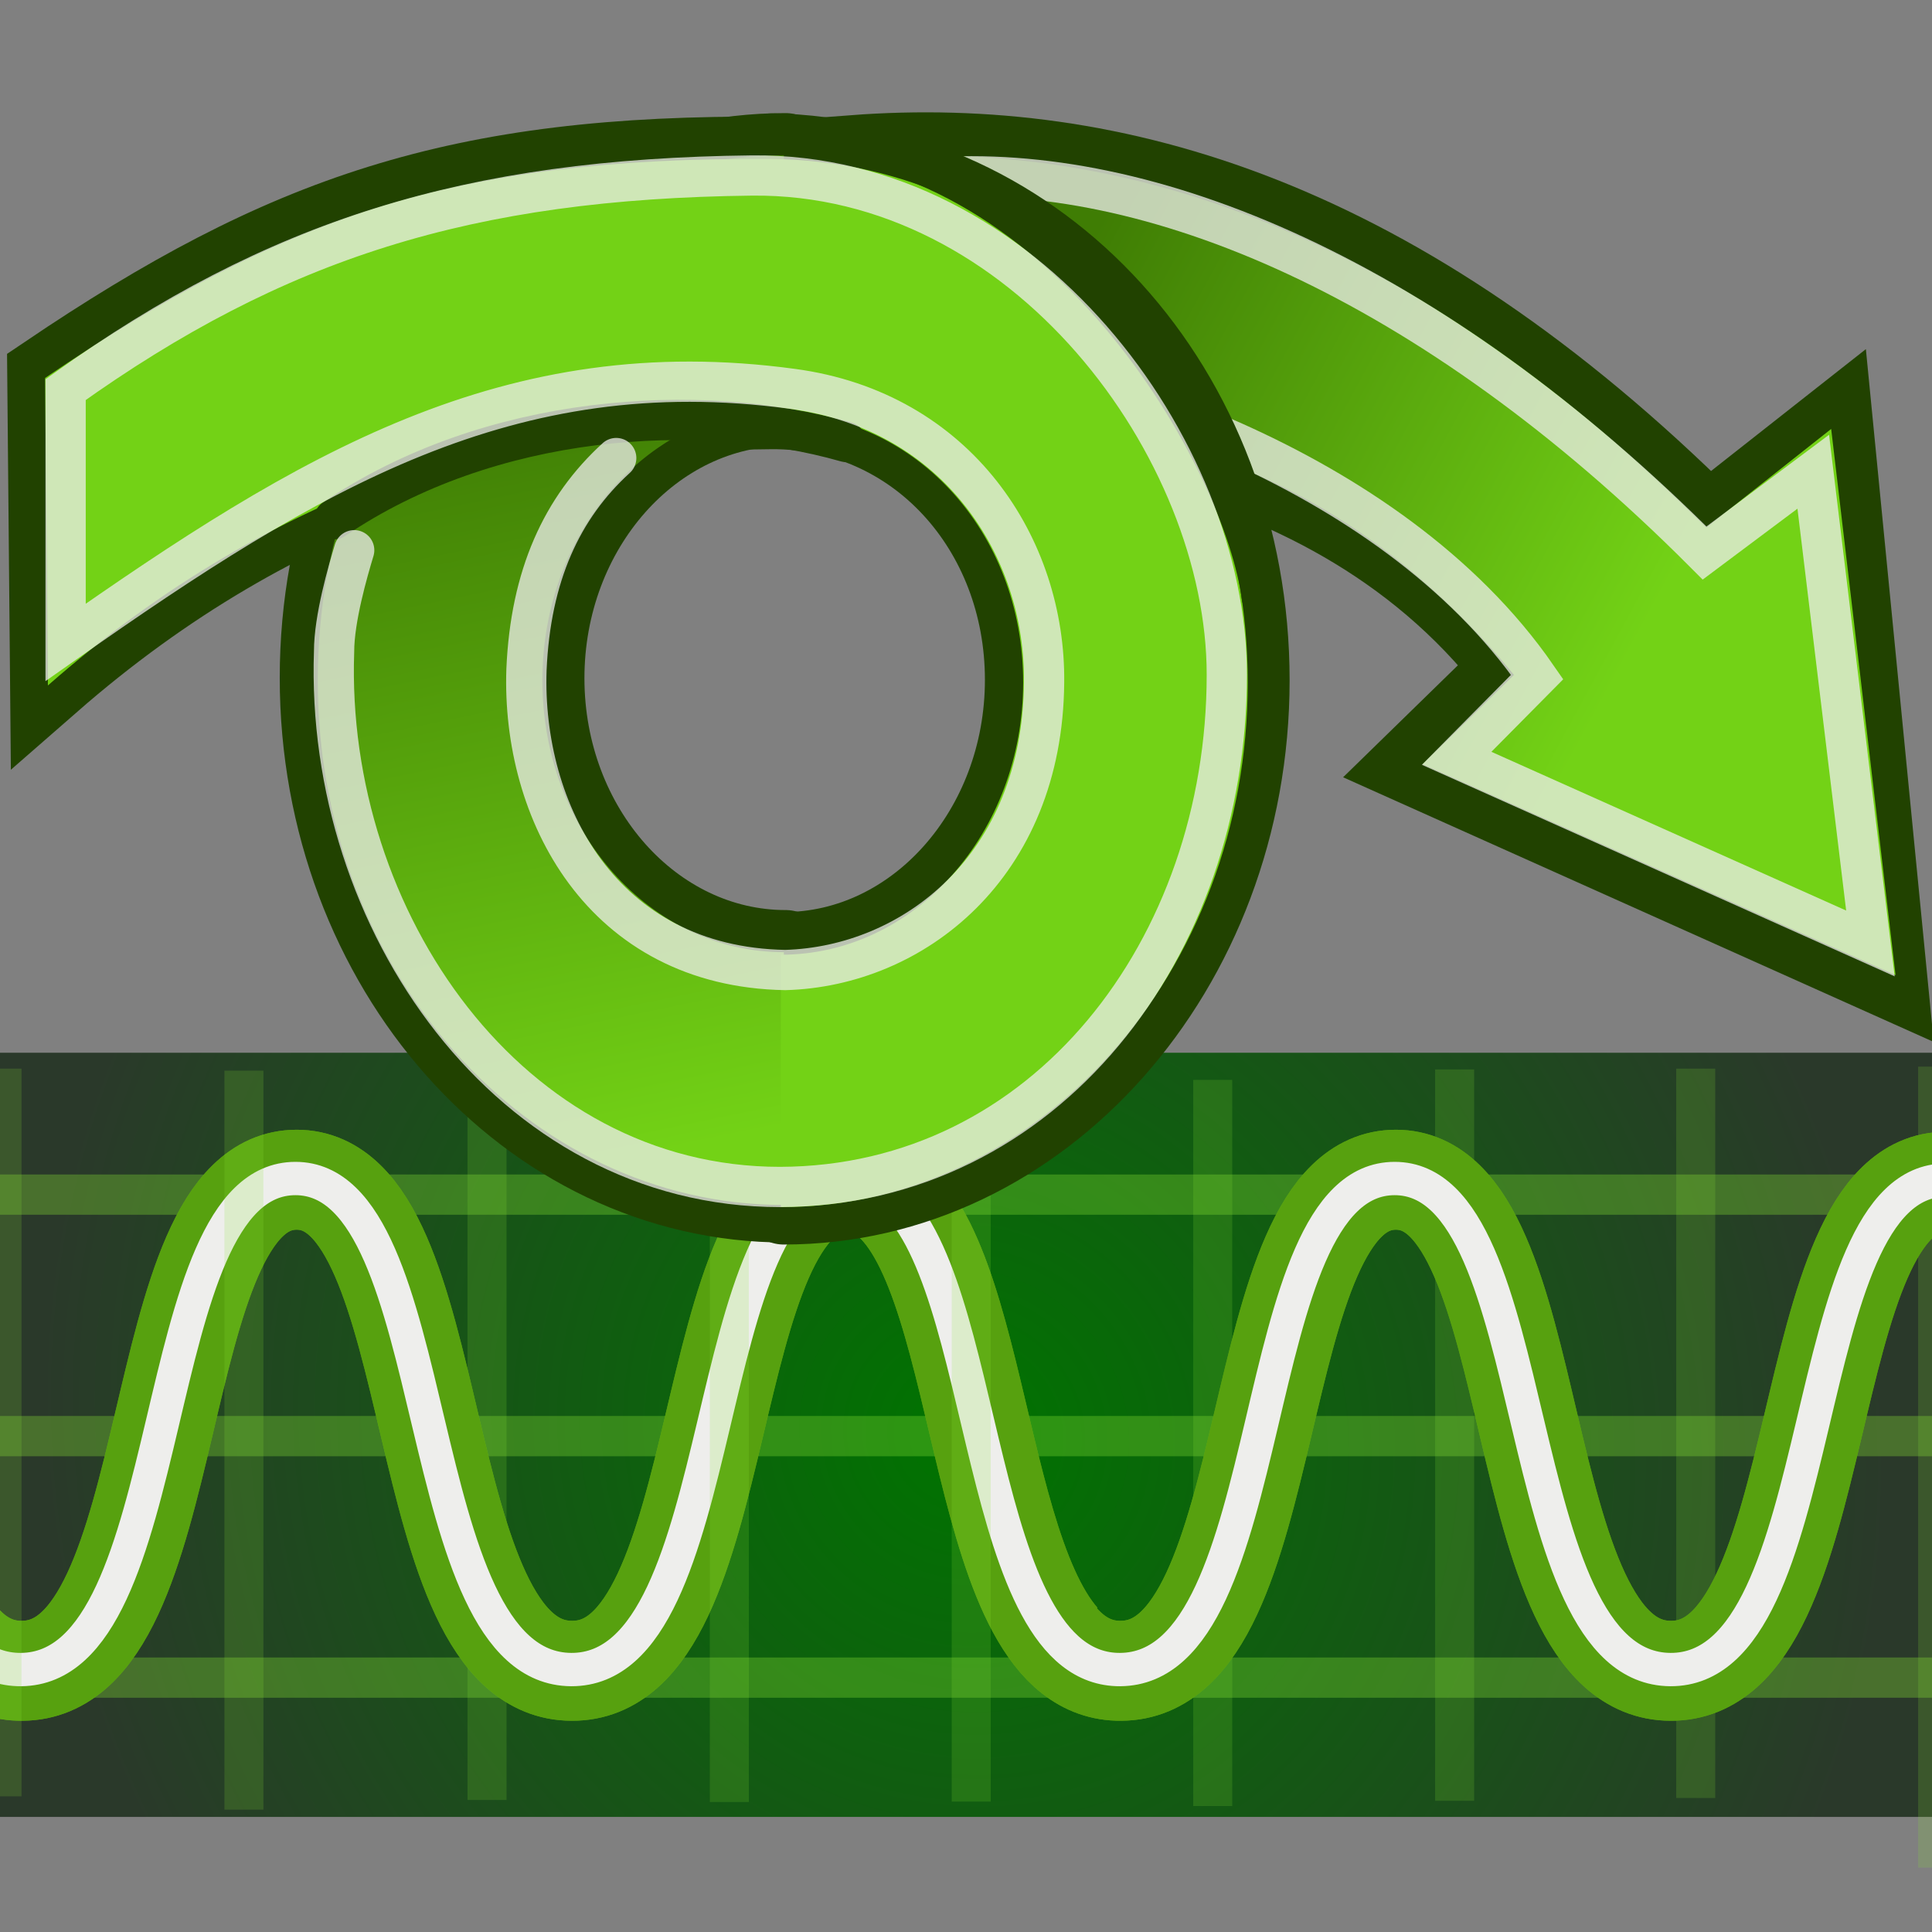 <svg xmlns="http://www.w3.org/2000/svg" width="48" height="48" xmlns:xlink="http://www.w3.org/1999/xlink"><rect width="100%" height="100%" fill="#808080" stroke="none"/><defs><linearGradient x1="26.079" x2="41.182" y1="15.284" y2="24.141" xlink:href="#a" gradientUnits="userSpaceOnUse" gradientTransform="matrix(.935 0 0 1.013 2.127 8.54)"/><linearGradient id="a"><stop offset="0" stop-color="#3f7d04"/><stop offset="1" stop-color="#73d216"/></linearGradient><linearGradient x1="12.46" x2="15.849" y1="18.236" y2="36.903" xlink:href="#a" gradientUnits="userSpaceOnUse" gradientTransform="matrix(.89 0 0 1.013 1.096 8.54)"/><radialGradient cx="29.302" cy="45.016" r="17.746" xlink:href="#b" fx="29.302" fy="45.016" gradientTransform="matrix(1 0 0 .254 0 33.581)" gradientUnits="userSpaceOnUse"/><linearGradient id="b"><stop offset="0" stop-color="#2e3436"/><stop offset="1" stop-color="#2e3436" stop-opacity="0"/></linearGradient><linearGradient x1="23.997" x2="24.133" y1="3.979" y2="42.321" xlink:href="#c" gradientUnits="userSpaceOnUse"/><linearGradient id="c"><stop offset="0" stop-color="#eeeeec"/><stop offset="1" stop-color="#616157"/></linearGradient><linearGradient x1="23.837" x2="23.492" y1="-.149" y2="45.217" xlink:href="#d" gradientUnits="userSpaceOnUse"/><linearGradient id="d"><stop offset="0" stop-color="#fff"/><stop offset="1" stop-color="#eeeeec" stop-opacity=".21"/></linearGradient><radialGradient cx="18.19" cy="17.156" r="21.812" xlink:href="#e" fx="18.19" fy="17.156" gradientUnits="userSpaceOnUse" gradientTransform="matrix(.805 -.651 .679 .84 -8.108 14.586)"/><linearGradient id="e"><stop offset="0" stop-color="#007400"/><stop offset="1" stop-color="#2a392a"/></linearGradient><linearGradient x1="23.492" x2="23.492" y1="43.794" y2="-.199" xlink:href="#f" gradientUnits="userSpaceOnUse"/><linearGradient id="f"><stop offset="0" stop-color="#eeeeec"/><stop offset="1" stop-color="#fff"/></linearGradient><radialGradient cx="29.302" cy="45.016" r="17.746" fy="45.016" fx="29.302" gradientTransform="matrix(1 0 0 .254 0 33.581)" gradientUnits="userSpaceOnUse" xlink:href="#b"/><radialGradient cx="29.302" cy="45.016" r="17.746" xlink:href="#b" gradientUnits="userSpaceOnUse" gradientTransform="matrix(1 0 0 .254 0 33.581)" fx="29.302" fy="45.016"/><linearGradient x1="23.997" x2="24.133" y1="3.979" y2="42.321" xlink:href="#c" gradientUnits="userSpaceOnUse"/><linearGradient x1="23.837" x2="23.492" y1="-.149" y2="45.217" xlink:href="#d" gradientUnits="userSpaceOnUse"/><radialGradient cx="18.19" cy="17.156" r="21.812" xlink:href="#e" gradientUnits="userSpaceOnUse" gradientTransform="matrix(.805 -.651 .679 .84 -8.108 14.586)" fx="18.19" fy="17.156"/><linearGradient x1="23.492" x2="23.492" y1="43.794" y2="-.199" xlink:href="#f" gradientUnits="userSpaceOnUse"/><linearGradient x1="26.079" x2="41.182" y1="15.284" y2="24.141" xlink:href="#a" gradientUnits="userSpaceOnUse" gradientTransform="matrix(.935 0 0 1.013 2.127 8.54)"/><linearGradient x1="12.46" x2="15.849" y1="18.236" y2="36.903" xlink:href="#a" gradientUnits="userSpaceOnUse" gradientTransform="matrix(.89 0 0 1.013 1.096 8.54)"/><radialGradient cx="29.302" cy="45.016" r="17.746" xlink:href="#b" gradientUnits="userSpaceOnUse" gradientTransform="matrix(1 0 0 .254 0 33.581)" fx="29.302" fy="45.016"/><linearGradient x1="23.997" x2="24.133" y1="3.979" y2="42.321" xlink:href="#c" gradientUnits="userSpaceOnUse"/><linearGradient x1="23.837" x2="23.492" y1="-.149" y2="45.217" xlink:href="#d" gradientUnits="userSpaceOnUse"/><radialGradient cx="18.19" cy="17.156" r="21.812" xlink:href="#e" gradientUnits="userSpaceOnUse" gradientTransform="matrix(.805 -.651 .679 .84 -8.108 14.586)" fx="18.19" fy="17.156"/><linearGradient x1="23.492" x2="23.492" y1="43.794" y2="-.199" xlink:href="#f" gradientUnits="userSpaceOnUse"/><radialGradient cx="27.142" cy="15.045" r="21.812" xlink:href="#g" gradientUnits="userSpaceOnUse" gradientTransform="matrix(.805 -.651 .679 .84 -8.108 14.586)" fx="27.142" fy="15.045"/><linearGradient id="g"><stop offset="0" stop-color="#007400"/><stop offset="1" stop-color="#2a392a"/></linearGradient><radialGradient cx="18.19" cy="17.156" r="21.812" fy="17.156" fx="18.19" gradientTransform="matrix(.805 -.651 .679 .84 -8.108 14.586)" gradientUnits="userSpaceOnUse" xlink:href="#g"/><radialGradient cx="18.19" cy="17.156" r="21.812" xlink:href="#e" gradientUnits="userSpaceOnUse" gradientTransform="matrix(.805 -.651 .679 .84 -8.108 14.586)" fx="18.19" fy="17.156"/><radialGradient cx="27.142" cy="15.045" r="21.812" xlink:href="#g" gradientUnits="userSpaceOnUse" gradientTransform="matrix(.805 -.651 .679 .84 -8.203 43.443)" fx="27.142" fy="15.045"/><linearGradient x1="12.46" x2="15.849" y1="18.236" y2="36.903" xlink:href="#a" gradientUnits="userSpaceOnUse" gradientTransform="matrix(.89 0 0 1.013 1.032 8.635)"/><linearGradient x1="26.079" x2="41.182" y1="15.284" y2="24.141" xlink:href="#a" gradientUnits="userSpaceOnUse" gradientTransform="matrix(.935 0 0 1.013 2.063 8.635)"/><linearGradient id="j" x1="26.079" x2="41.182" y1="15.284" y2="24.141" xlink:href="#a" gradientUnits="userSpaceOnUse" gradientTransform="matrix(.935 0 0 1.013 2.063 8.635)"/><linearGradient id="k" x1="12.46" x2="15.849" y1="18.236" y2="36.903" xlink:href="#a" gradientUnits="userSpaceOnUse" gradientTransform="matrix(.89 0 0 1.013 1.032 8.635)"/><radialGradient id="h" cx="27.142" cy="15.045" r="21.812" xlink:href="#g" gradientUnits="userSpaceOnUse" gradientTransform="matrix(.805 -.651 .679 .84 -8.108 40.682)" fx="27.142" fy="15.045"/><radialGradient id="i" cx="27.142" cy="15.045" r="21.812" xlink:href="#g" gradientUnits="userSpaceOnUse" gradientTransform="matrix(.805 -.651 .679 .84 -8.108 40.682)" fx="27.142" fy="15.045"/></defs><g><path fill="url(#h)" fill-rule="evenodd" d="M-.06 26.16H48v18.98H-.06z" color="#000" overflow="visible" enable-background="accumulate"/><path fill="url(#i)" fill-rule="evenodd" d="M-.06 26.16H48v18.98H-.06z" color="#000" overflow="visible" enable-background="accumulate"/><path fill="none" stroke="#8ae234" stroke-opacity=".179" stroke-width=".969" d="M36.14 26.57v18.17"/><path fill="none" stroke="#8ae234" stroke-opacity=".179" stroke-width=".969" d="M30.13 26.83v18.04"/><path fill="none" stroke="#8ae234" stroke-opacity=".179" d="M49.8 29.68H-1.9"/><path fill="none" stroke="#8ae234" stroke-opacity=".179" d="M49.63 35.68H-1.2"/><path fill="none" stroke="#8ae234" stroke-opacity=".179" d="M49.57 41.68H-.63"/><path fill="none" stroke="#57a10f" stroke-width="2.483" d="M26.33 40.76c-2.33-2.66-2.07-11.4-5.28-11.4-3.8 0-2.75 12.17-6.84 12.15-4.1 0-3.05-12.2-6.84-12.2-3.8 0-2.74 12.18-6.82 12.2-3.66.04-3.2-9.78-5.8-11.8"/><path fill="none" stroke="#eeeeec" stroke-width=".828" d="M26.3 40.72c-2.3-2.65-2.05-11.4-5.26-11.4-3.8 0-2.75 12.18-6.85 12.16-4.1-.03-3.06-12.2-6.85-12.2-3.8 0-2.75 12.17-6.82 12.2-3.66.02-3.2-9.8-5.8-11.8"/><path fill="none" stroke="#8ae234" stroke-opacity=".179" stroke-width=".969" d="M48.14 26.5v19.9"/><path fill="none" stroke="#8ae234" stroke-opacity=".179" stroke-width=".969" d="M42.13 26.55v18.12"/><path fill="none" stroke="#57a10f" stroke-width="2.483" d="M53.63 40.76c-2.33-2.66-2.07-11.4-5.28-11.4-3.8 0-2.75 12.17-6.84 12.15-4.1 0-3.04-12.2-6.83-12.2-3.8 0-2.75 12.18-6.83 12.2-3.66.04-3.2-9.78-5.8-11.8"/><path fill="none" stroke="#eeeeec" stroke-width=".828" d="M53.6 40.72c-2.3-2.65-2.05-11.4-5.26-11.4-3.8 0-2.75 12.18-6.84 12.16-4.1-.03-3.06-12.2-6.85-12.2-3.8 0-2.74 12.17-6.82 12.2-3.66.02-3.2-9.8-5.8-11.8"/><path fill="none" stroke="#8ae234" stroke-opacity=".179" stroke-width=".969" d="M12.1 26.46v18.26"/><path fill="none" stroke="#8ae234" stroke-opacity=".179" d="M49.8 29.68H-1.9"/><path fill="none" stroke="#8ae234" stroke-opacity=".179" d="M49.63 35.68H-1.2"/><path fill="none" stroke="#8ae234" stroke-opacity=".179" d="M49.57 41.68H-.63"/><path fill="none" stroke="#57a10f" stroke-width="2.483" d="M26.33 40.76c-2.33-2.66-2.07-11.4-5.28-11.4-3.8 0-2.75 12.17-6.84 12.15-4.1 0-3.05-12.2-6.84-12.2-3.8 0-2.74 12.18-6.82 12.2-3.66.04-3.2-9.78-5.8-11.8"/><path fill="none" stroke="#eeeeec" stroke-width=".828" d="M26.3 40.72c-2.3-2.65-2.05-11.4-5.26-11.4-3.8 0-2.75 12.18-6.85 12.16-4.1-.03-3.06-12.2-6.85-12.2-3.8 0-2.75 12.17-6.82 12.2-3.66.02-3.2-9.8-5.8-11.8"/><path fill="none" stroke="#8ae234" stroke-opacity=".179" stroke-width=".969" d="M.05 26.55v18.08"/><path fill="none" stroke="#8ae234" stroke-opacity=".179" stroke-width=".969" d="M6.06 26.6v18.36"/><path fill="none" stroke="#57a10f" stroke-width="2.483" d="M53.63 40.76c-2.33-2.66-2.07-11.4-5.28-11.4-3.8 0-2.75 12.17-6.84 12.15-4.1 0-3.04-12.2-6.83-12.2-3.8 0-2.75 12.18-6.83 12.2-3.66.04-3.2-9.78-5.8-11.8"/><path fill="none" stroke="#eeeeec" stroke-width=".828" d="M53.6 40.72c-2.3-2.65-2.05-11.4-5.26-11.4-3.8 0-2.75 12.18-6.84 12.16-4.1-.03-3.06-12.2-6.85-12.2-3.8 0-2.74 12.17-6.82 12.2-3.66.02-3.2-9.8-5.8-11.8"/><path fill="none" stroke="#8ae234" stroke-opacity=".179" stroke-width=".969" d="M24.13 26.6v18.16"/><path fill="none" stroke="#8ae234" stroke-opacity=".179" stroke-width=".969" d="M18.12 26.5v18.27"/><g color="#000"><path fill="none" stroke="#214200" stroke-width="2" d="M21.2 3.86l.4 6.28c2.55.22 11.12.18 15.98 6.46L35.12 19l11.76 5.27-1.34-13.68-3.1 2.44C34.76 5.4 27.67 3.37 21.2 3.86z" stroke-linecap="round" overflow="visible"/><path fill="url(#j)" fill-rule="evenodd" d="M21.06 21.07l.4 6.27c2.53.22 9.97-.82 16.06 6.57l-2.27 2.22L47 41.37 45.4 27.8l-3.1 2.45c-7.7-7.65-14.8-9.67-21.24-9.18z" overflow="visible" transform="translate(.095 -17.143)"/><path fill="none" stroke="#eeeeec" stroke-opacity=".753" d="M23.1 4.42l.54 4.6c3.07.22 10.84 2.43 14.55 7.8l-2 2.02 10.28 4.6-1.42-11.72-2.7 2.02C35.53 6.9 28.54 4 23.1 4.42z" stroke-linecap="round" overflow="visible"/><path fill="none" stroke="#214200" stroke-width="2" d="M19.52 29.87c-6.4 0-11.57-5.84-11.57-13.03 0-7.2 5.18-13.03 11.57-13.03m0 19.8c-3.3 0-6-3.03-6-6.76s2.7-6.77 6-6.77" stroke-linecap="round" overflow="visible"/><path fill="none" stroke="#214200" stroke-width="2" d="M19.47 23.66c3.3 0 6-3.04 6-6.77 0-3.74-2.7-6.75-6.3-6.73-6.1.03-12.22 1.8-17.92 6.78l-.07-7.62C7.06 5.35 11.36 3.83 19.2 3.9c6.66.05 11.84 5.8 11.84 13 0 7.18-5.18 13.02-11.57 13.02" stroke-linecap="round" overflow="visible"/><path fill="url(#k)" fill-rule="evenodd" d="M19.38 47.08c-6.4 0-11.58-5.84-11.58-13.03C7.8 26.85 13 21 19.38 21m0 19.8c-3.32 0-6-3.02-6-6.75 0-3.74 2.68-6.77 6-6.77" overflow="visible" transform="translate(.095 -17.143)"/><path fill="#73d216" fill-rule="evenodd" d="M19.4 23.72c3.33 0 6.02-3.03 6.02-6.77 0-3.73-2.7-6.74-6.3-6.72-6.1.03-12.23 1.8-17.93 6.8l-.07-7.64C7 5.4 11.3 3.9 19.15 3.95 25.8 4 31 9.76 31 16.96s-5.2 13.03-11.6 13.03" overflow="visible"/><path fill="none" stroke="#214200" d="M19.12 3.32c7.36 0 11.8 8.18 12.23 11.52" stroke-linecap="round" overflow="visible"/><path fill="none" stroke="#214200" d="M8.3 12.9c3.86-2.62 9.07-2.96 12.72-1.92" stroke-linecap="round" overflow="visible"/><path fill="none" stroke="#eeeeec" stroke-opacity=".753" d="M8.8 13.67c-.16.53-.5 1.7-.5 2.52-.23 6.66 4.35 13.3 11.08 13.3 6.6-.02 11.1-5.94 11.1-12.73 0-5.6-5.02-12.47-11.8-12.4-7.04.08-11.82 1.58-17.05 5.32v6.28c6.06-4.26 11.04-7.25 18.05-6.3 4.12.55 6.3 3.95 6.26 7.3-.04 4.58-3.26 7.05-6.43 7.14-4.56-.08-6.55-3.94-6.43-7.46.1-2.34.88-4.03 2.23-5.26" stroke-linecap="round" overflow="visible"/></g></g></svg>